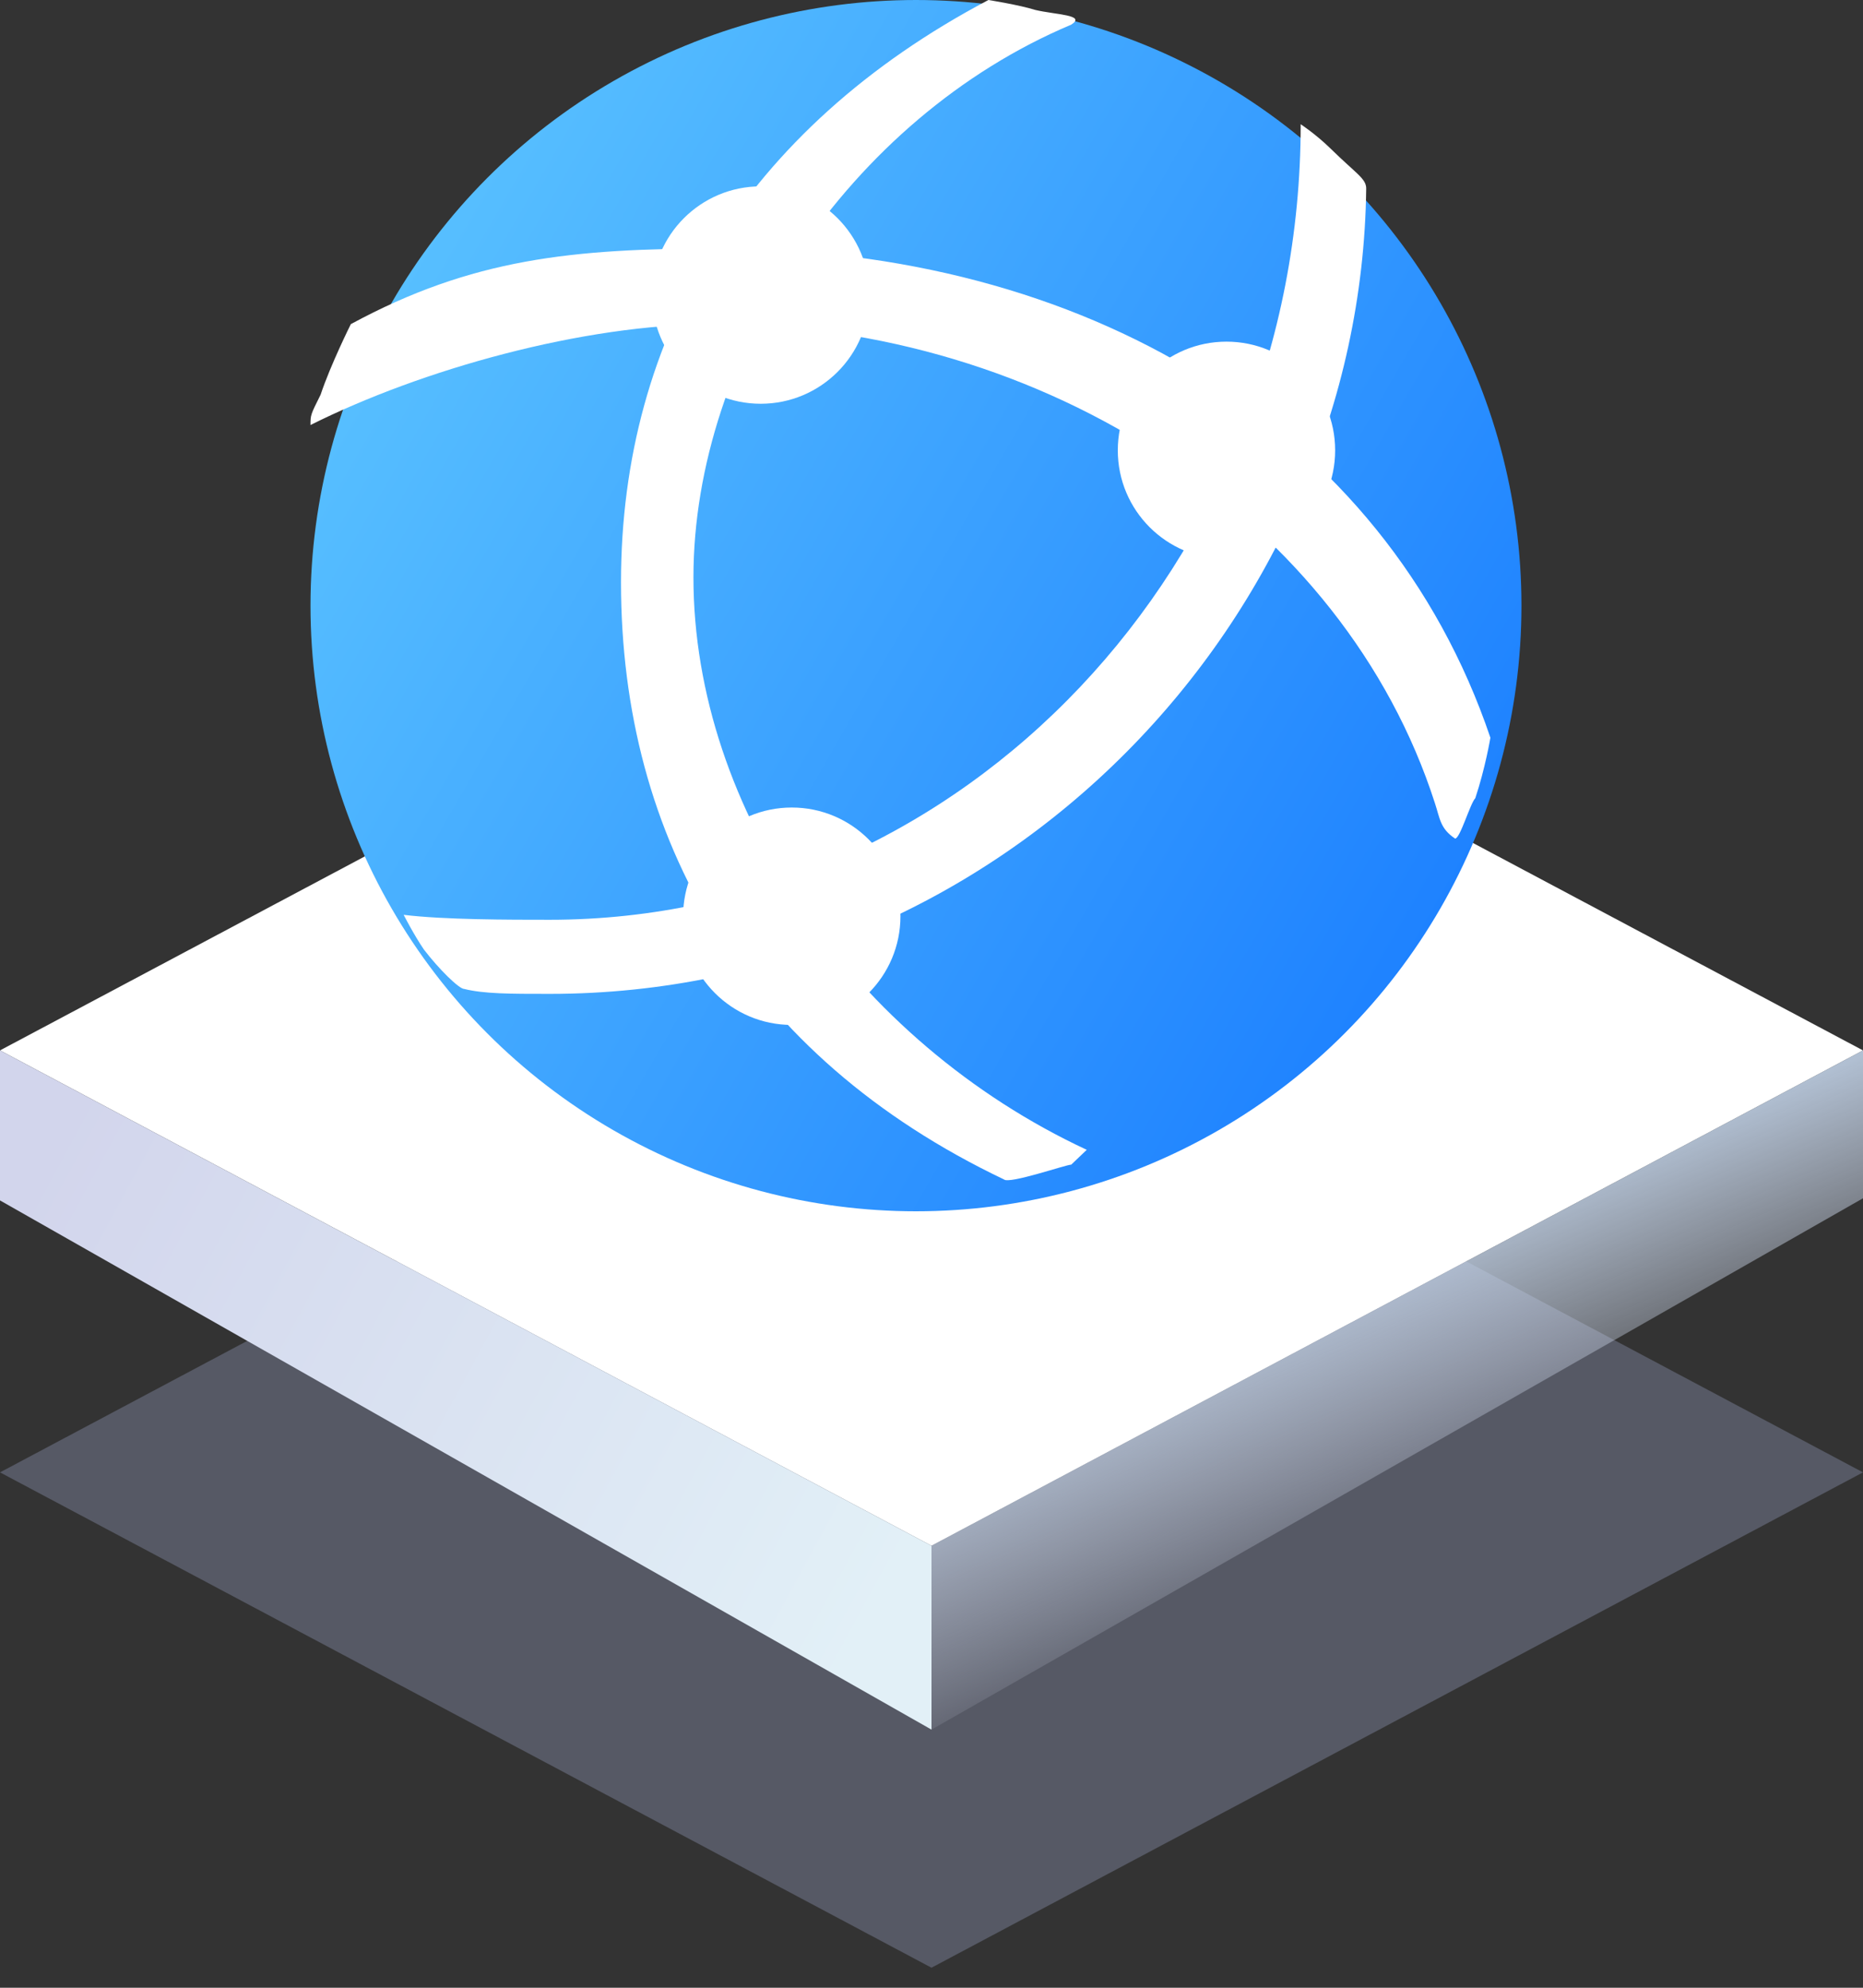 <?xml version="1.0" encoding="UTF-8"?>
<svg width="60px" height="64px" viewBox="0 0 60 64" version="1.1" xmlns="http://www.w3.org/2000/svg" xmlns:xlink="http://www.w3.org/1999/xlink">
    <rect x="0" y="0" width="60" height="64" fill="#333333" stroke="none"/>
    <title>NET</title>
    <defs>
        <linearGradient x1="26.051%" y1="36.107%" x2="50%" y2="76.571%" id="linearGradient-1">
            <stop stop-color="#C1D4EB" offset="0%"></stop>
            <stop stop-color="#E5EBFC" stop-opacity="0" offset="100%"></stop>
        </linearGradient>
        <linearGradient x1="0%" y1="28.542%" x2="100%" y2="67.779%" id="linearGradient-2">
            <stop stop-color="#D2D5EC" offset="0%"></stop>
            <stop stop-color="#E2F0F7" offset="100%"></stop>
        </linearGradient>
        <linearGradient x1="6.794%" y1="25.058%" x2="93.206%" y2="74.949%" id="linearGradient-3">
            <stop stop-color="#57BFFF" offset="0%"></stop>
            <stop stop-color="#1E82FF" offset="100%"></stop>
        </linearGradient>
    </defs>
    <g id="页面-1" stroke="none" stroke-width="1" fill="none" fill-rule="evenodd">
        <g id="NET">
            <g id="编组-4备份-6" transform="translate(0, 17)">
                <g id="编组-13" transform="translate(0, 0.871)">
                    <polygon id="矩形" fill="#A8B4DA" opacity="0.298" points="30 13.586 60 29.535 30 45.484 0 29.535"></polygon>
                    <polygon id="矩形" fill="#FFFFFF" points="30 0 60 15.949 30 31.898 0 15.949"></polygon>
                    <polygon id="矩形" fill="url(#linearGradient-1)" points="30 31.898 60 15.949 60 20.71 30 37.818"></polygon>
                    <polygon id="矩形" fill="url(#linearGradient-2)" points="1.80064297e-14 15.949 30 31.898 30 37.818 2.66453526e-14 20.779"></polygon>
                </g>
            </g>
            <g id="编组" transform="translate(10, 0)" fill-rule="nonzero">
                <circle id="椭圆形" fill="url(#linearGradient-3)" cx="19.5" cy="19.5" r="19.5"></circle>
                <path d="M36.863,27 C36.376,26.675 36.376,26.35 36.214,25.863 C33.291,16.769 23.709,10.436 12.991,10.436 C8.769,10.436 3.573,11.897 0,13.684 C0,13.359 0,13.359 0.325,12.709 C0.65,11.735 1.299,10.436 1.299,10.436 C5.197,8.325 8.444,8 13.154,8 C24.846,8 34.59,13.684 38,23.752 C38,23.752 37.838,24.726 37.513,25.701 C37.35,25.863 37.026,27 36.863,27 Z" id="路径" fill="#FFFFFF"></path>
                <path d="M24.5,37.498 C24.333,37.498 22.5,38.133 22.333,37.974 C14,34.002 10,27.011 10,18.749 C10,10.804 14,4.131 21.833,0 C21.833,0 22.833,0.159 23.333,0.318 C24,0.477 25,0.477 24.5,0.794 C17.333,3.813 12.333,11.44 12.333,18.59 C12.333,26.058 17.5,33.526 25,37.021" id="路径" fill="#FFFFFF"></path>
                <path d="M7.707,32 C6.408,32 5.597,32 4.948,31.841 C4.785,31.841 4.136,31.205 3.649,30.568 C3.325,30.091 3,29.455 3,29.455 C4.298,29.614 6.408,29.614 7.707,29.614 C21.016,29.614 31.89,18.159 31.89,4 C31.89,4 32.377,4.318 32.864,4.795 C33.675,5.591 34,5.75 34,6.068 C33.838,19.909 22.314,32 7.707,32 Z" id="路径" fill="#FFFFFF"></path>
                <circle id="椭圆形" fill="#FFFFFF" cx="14.5" cy="9.5" r="3.5"></circle>
                <circle id="椭圆形" fill="#FFFFFF" cx="15.5" cy="29.5" r="3.5"></circle>
                <circle id="椭圆形" fill="#FFFFFF" cx="29.5" cy="14.5" r="3.5"></circle>
            </g>
        </g>
    </g>
</svg>